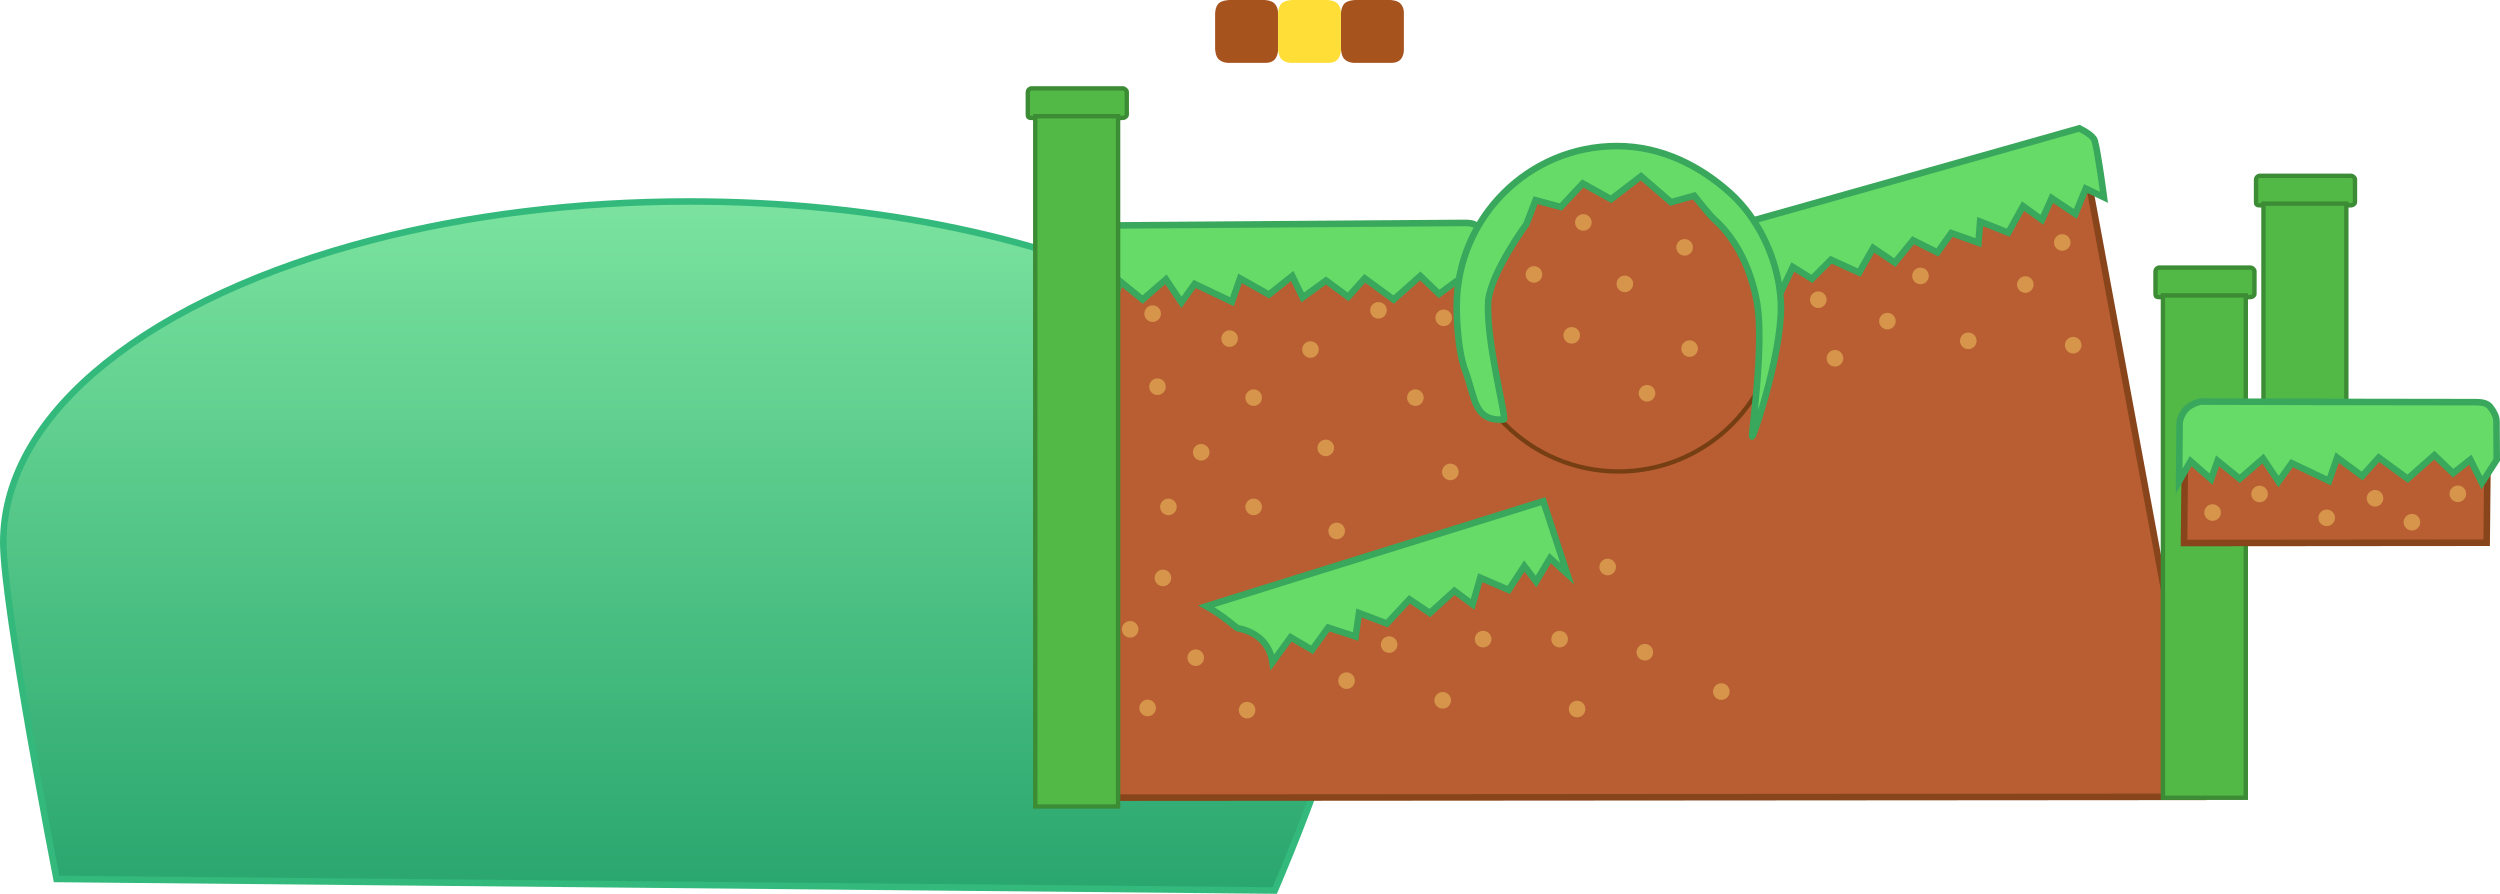 <svg version="1.1" xmlns="http://www.w3.org/2000/svg" xmlns:xlink="http://www.w3.org/1999/xlink" width="571.965" height="204.495" viewBox="0,0,571.965,204.495"><defs><linearGradient x1="69.987" y1="225.225" x2="69.987" y2="382.871" gradientUnits="userSpaceOnUse" id="color-1"><stop offset="0" stop-color="#7be39f"/><stop offset="1" stop-color="#29a66e"/></linearGradient><linearGradient x1="-89.401" y1="308.004" x2="-89.401" y2="406.004" gradientUnits="userSpaceOnUse" id="color-2"><stop offset="0" stop-color="#000000" stop-opacity="0"/><stop offset="1" stop-color="#000000"/></linearGradient></defs><g transform="translate(87.77,-179.131)"><g data-paper-data="{&quot;isPaintingLayer&quot;:true}" fill-rule="nonzero" stroke-linejoin="miter" stroke-miterlimit="10" stroke-dasharray="" stroke-dashoffset="0" style="mix-blend-mode: normal"><path d="M226.993,303.225c0,26.903 -23.127,79.647 -23.127,79.647c0,0 -155.647,-1.48 -206.787,-1.966c-30.158,-0.287 -71.914,-0.684 -71.914,-0.684c0,0 -12.185,-62.376 -12.185,-76.997c0,-30.112 34.346,-56.239 84.638,-69.238c21.656,-5.598 46.268,-8.762 72.368,-8.762c86.712,0 157.006,34.922 157.006,78z" fill="url(#color-1)" stroke="#33b97b" stroke-width="1.5" stroke-linecap="butt"/><g stroke-linecap="butt"><path d="M160.38,238.613c0,0 84.443,3.725 123.027,0.147c37.754,-3.501 106.042,-21.391 106.042,-21.391l26.667,144.069l-256.464,0.188z" data-paper-data="{&quot;origRot&quot;:0}" fill="#b85e32" stroke="#88451b" stroke-width="1.5"/><path d="M210.294,258.371c0.405,-0.968 1.517,-1.424 2.485,-1.02c0.968,0.405 1.424,1.517 1.02,2.485c-0.405,0.968 -1.517,1.424 -2.485,1.02c-0.968,-0.405 -1.424,-1.517 -1.02,-2.485z" data-paper-data="{&quot;origRot&quot;:0}" fill="#d6954b" stroke="none" stroke-width="1"/><path d="M225.851,249.4c0.405,-0.968 1.517,-1.424 2.485,-1.02c0.968,0.405 1.424,1.517 1.02,2.485c-0.405,0.968 -1.517,1.424 -2.485,1.02c-0.968,-0.405 -1.424,-1.517 -1.02,-2.485z" data-paper-data="{&quot;origRot&quot;:0}" fill="#d6954b" stroke="none" stroke-width="1"/><path d="M240.781,251.112c0.405,-0.968 1.517,-1.424 2.485,-1.02c0.968,0.405 1.424,1.517 1.02,2.485c-0.405,0.968 -1.517,1.424 -2.485,1.02c-0.968,-0.405 -1.424,-1.517 -1.02,-2.485z" data-paper-data="{&quot;origRot&quot;:0}" fill="#d6954b" stroke="none" stroke-width="1"/><path d="M159.931,230.76c0,0 81.886,-0.589 86.556,-0.623c1.557,-0.011 3.052,-0.049 3.742,0.859c0.766,1.009 1.154,2.4 1.161,3.54c0.026,4.28 0.027,4.508 0.053,8.788l-3.384,5.255l-2.387,-5.289l-4.198,3.095l-4.296,-4.121l-6.094,5.4l-6.619,-4.85l-3.797,4.23l-5.062,-3.731l-5.344,3.87l-2.379,-4.907l-5.339,4.25l-6.603,-3.711l-1.855,5.343l-8.535,-4.065l-3.026,4.219l-3.541,-5.271l-5.333,4.63l-5.067,-4.111l-1.485,4.199l-4.681,-4.116l-2.636,4.594z" data-paper-data="{&quot;origRot&quot;:0}" fill="#67db68" stroke="#39a75c" stroke-width="1.5"/><path d="M174.189,250.16c0.405,-0.968 1.517,-1.424 2.485,-1.02c0.968,0.405 1.424,1.517 1.02,2.485c-0.405,0.968 -1.517,1.424 -2.485,1.02c-0.968,-0.405 -1.424,-1.517 -1.02,-2.485z" data-paper-data="{&quot;origRot&quot;:0}" fill="#d6954b" stroke="none" stroke-width="1"/></g><path d="" data-paper-data="{&quot;origPos&quot;:null}" fill="url(#color-2)" stroke="none" stroke-width="1.228" stroke-linecap="butt"/><g data-paper-data="{&quot;origRot&quot;:0,&quot;index&quot;:null}" stroke-linecap="butt"><path d="M326.591,248.653c-0.527,-0.907 -0.22,-2.069 0.687,-2.597c0.907,-0.527 2.069,-0.22 2.597,0.687c0.527,0.907 0.22,2.069 -0.687,2.597c-0.907,0.527 -2.069,0.22 -2.597,-0.687z" fill="#d6954b" stroke="none" stroke-width="1"/><path d="M349.97,243.214c-0.527,-0.907 -0.22,-2.069 0.687,-2.597c0.907,-0.527 2.069,-0.22 2.597,0.687c0.527,0.907 0.22,2.069 -0.687,2.597c-0.907,0.527 -2.069,0.22 -2.597,-0.687z" fill="#d6954b" stroke="none" stroke-width="1"/><path d="M373.953,245.185c-0.527,-0.907 -0.22,-2.069 0.687,-2.597c0.907,-0.527 2.069,-0.22 2.597,0.687c0.527,0.907 0.22,2.069 -0.687,2.597c-0.907,0.527 -2.069,0.22 -2.597,-0.687z" fill="#d6954b" stroke="none" stroke-width="1"/><path d="M387.925,208.506c0,0 3.155,1.419 3.549,2.829c0.796,2.854 2.107,12.937 2.107,12.937l-4.159,-1.994l-2.383,5.793l-5.413,-3.615l-2.216,4.957l-4.342,-3.126l-3.373,6.069l-6.443,-2.539l-0.376,4.838l-6.22,-2.207l-3.163,4.433l-5.579,-2.78l-4.174,5.11l-4.945,-3.352l-3.222,5.633l-6.43,-2.937l-4.379,4.378l-4.364,-2.725l-3.017,6.364l-5.745,-1.939l-1.744,5.214l-6.32,-2.567l-0.048,0.053c-1.015,-3.738 -1.685,-5.625 -2.7,-9.363c-0.299,-1.101 -0.239,-3.079 0.244,-4.113c0.348,-0.745 1.755,-1.924 3.828,-2.489c6.22,-1.696 81.024,-22.863 81.024,-22.863z" data-paper-data="{&quot;origPos&quot;:null,&quot;origRot&quot;:0}" fill="#67db68" stroke="#39a75c" stroke-width="1.5"/></g><g fill="#52b846" stroke="#3c8b35" stroke-width="1" stroke-linecap="butt"><path d="M406.264,240.348c2.212,0 17.367,0 20.836,0c0.445,0 0.918,0.458 0.918,0.803c0,0.783 0,3.811 0,5.209c0,0.426 -0.496,0.751 -0.918,0.751c-1.96,0 -16.731,0 -20.836,0c-0.67,0 -0.888,-0.174 -0.888,-0.695c0,-1.421 0,-4.401 0,-5.209c0,-0.437 0.367,-0.859 0.888,-0.859z"/><path d="M407.078,246.719h18.96v114.93h-18.96z"/></g><g fill="#52b846" stroke="#3c8b35" stroke-width="1" stroke-linecap="butt"><path d="M429.264,219.348c2.212,0 17.367,0 20.836,0c0.445,0 0.918,0.458 0.918,0.803c0,0.783 0,3.811 0,5.209c0,0.426 -0.496,0.751 -0.918,0.751c-1.96,0 -16.731,0 -20.836,0c-0.67,0 -0.888,-0.174 -0.888,-0.695c0,-1.421 0,-4.401 0,-5.209c0,-0.437 0.367,-0.859 0.888,-0.859z"/><path d="M430.078,225.719h18.96v46.013h-18.96z"/></g><g><path d="M282.532,213.686c10.114,0 19.278,4.107 25.914,10.743c6.636,6.636 10.743,15.8 10.743,25.914c0,10.114 -4.107,19.278 -10.743,25.914c-6.636,6.636 -15.8,10.743 -25.914,10.743c-10.114,0 -19.278,-4.107 -25.914,-10.743c-6.636,-6.636 -10.743,-15.8 -10.743,-25.914c0,-10.114 4.107,-19.278 10.743,-25.914c6.636,-6.636 15.8,-10.743 25.914,-10.743z" fill="#b85e32" stroke="#763e13" stroke-width="1" stroke-linecap="butt"/><path d="M298.785,260.789c-1.049,0 -1.899,-0.85 -1.899,-1.899c0,-1.049 0.85,-1.899 1.899,-1.899c1.049,0 1.899,0.85 1.899,1.899c0,1.049 -0.85,1.899 -1.899,1.899z" data-paper-data="{&quot;index&quot;:null}" fill="#d6954b" stroke="none" stroke-width="1" stroke-linecap="butt"/><path d="M297.646,237.618c-1.049,0 -1.899,-0.85 -1.899,-1.899c0,-1.049 0.85,-1.899 1.899,-1.899c1.049,0 1.899,0.85 1.899,1.899c0,1.049 -0.85,1.899 -1.899,1.899z" data-paper-data="{&quot;index&quot;:null}" fill="#d6954b" stroke="none" stroke-width="1" stroke-linecap="butt"/><path d="M283.971,245.975c-1.049,0 -1.899,-0.85 -1.899,-1.899c0,-1.049 0.85,-1.899 1.899,-1.899c1.049,0 1.899,0.85 1.899,1.899c0,1.049 -0.85,1.899 -1.899,1.899z" data-paper-data="{&quot;index&quot;:null}" fill="#d6954b" stroke="none" stroke-width="1" stroke-linecap="butt"/><path d="M271.815,257.75c-1.049,0 -1.899,-0.85 -1.899,-1.899c0,-1.049 0.85,-1.899 1.899,-1.899c1.049,0 1.899,0.85 1.899,1.899c0,1.049 -0.85,1.899 -1.899,1.899z" data-paper-data="{&quot;index&quot;:null}" fill="#d6954b" stroke="none" stroke-width="1" stroke-linecap="butt"/><path d="M263.179,243.816c-1.049,0 -1.899,-0.85 -1.899,-1.899c0,-1.049 0.85,-1.899 1.899,-1.899c1.049,0 1.899,0.85 1.899,1.899c0,1.049 -0.85,1.899 -1.899,1.899z" data-paper-data="{&quot;index&quot;:null}" fill="#d6954b" stroke="none" stroke-width="1" stroke-linecap="butt"/><path d="M274.474,231.92c-1.049,0 -1.899,-0.85 -1.899,-1.899c0,-1.049 0.85,-1.899 1.899,-1.899c1.049,0 1.899,0.85 1.899,1.899c0,1.049 -0.85,1.899 -1.899,1.899z" data-paper-data="{&quot;index&quot;:null}" fill="#d6954b" stroke="none" stroke-width="1" stroke-linecap="butt"/><path d="M282.162,212.547c10.114,0 18.969,4.498 25.914,10.743c6.376,5.74 10.799,14.876 11.503,23.824c1.07,10.647 -6.1,31.788 -6.458,31.909c-0.36,0.122 2.771,-20.381 1.14,-30.389c-1.232,-7.174 -4.359,-14.475 -9.877,-19.373c-1.054,-0.935 -4.543,-5.358 -4.543,-5.358l-5.299,1.491l-6.872,-5.942l-6.838,5.251l-6.49,-3.599l-5.026,5.371l-5.77,-1.538l-2.088,5.463c0,0 -7.969,10.805 -8.737,17.474c-0.628,9.317 4.37,27.195 3.526,27.243c-6.91,0.392 -6.406,-4.811 -8.825,-11.296c-1.465,-3.928 -1.919,-10.425 -1.919,-14.618c0,-10.114 4.107,-19.278 10.743,-25.914c6.636,-6.636 15.8,-10.743 25.914,-10.743z" fill="#67db68" stroke="#39a75c" stroke-width="1.5" stroke-linecap="round"/></g><g fill="#52b846" stroke="#3c8b35" stroke-width="1" stroke-linecap="butt"><path d="M148.264,199.348c2.212,0 17.367,0 20.836,0c0.445,0 0.919,0.458 0.919,0.803c0,0.783 0,3.811 0,5.209c0,0.426 -0.496,0.751 -0.919,0.751c-1.96,0 -16.731,0 -20.836,0c-0.67,0 -0.888,-0.174 -0.888,-0.695c0,-1.421 0,-4.401 0,-5.209c0,-0.437 0.367,-0.859 0.888,-0.859z"/><path d="M149.078,205.719h18.96v157.93h-18.96z"/></g><path d="M270.779,310.404l-3.909,-3.573l-3.206,5.346l-2.693,-3.547l-3.574,5.459l-6.49,-2.786l-1.768,6.099l-4.167,-3.098l-5.599,5.079l-4.687,-3.134l-5.16,5.545l-6.379,-2.423l-0.772,5.398l-6.269,-2.06l-3.685,5.095l-4.905,-2.873l-4.148,5.702c-0.876,-5.698 -5.495,-7.342 -8.086,-7.816c-2.367,-1.92 -4.319,-3.469 -7.05,-4.986c18.776,-5.853 77.084,-24.03 77.084,-24.03z" data-paper-data="{&quot;origRot&quot;:0}" fill="#67db68" stroke="#39a75c" stroke-width="1.5" stroke-linecap="butt"/><path d="M191.794,255.871c0.405,-0.968 1.517,-1.424 2.485,-1.02c0.968,0.405 1.424,1.517 1.02,2.485c-0.405,0.968 -1.517,1.424 -2.485,1.02c-0.968,-0.405 -1.424,-1.517 -1.02,-2.485z" data-paper-data="{&quot;origRot&quot;:0}" fill="#d6954b" stroke="none" stroke-width="1" stroke-linecap="butt"/><path d="M213.794,280.871c0.405,-0.968 1.517,-1.424 2.485,-1.02c0.968,0.405 1.424,1.517 1.02,2.485c-0.405,0.968 -1.517,1.424 -2.485,1.02c-0.968,-0.405 -1.424,-1.517 -1.02,-2.485z" data-paper-data="{&quot;origRot&quot;:0}" fill="#d6954b" stroke="none" stroke-width="1" stroke-linecap="butt"/><path d="M175.294,266.871c0.405,-0.968 1.517,-1.424 2.485,-1.02c0.968,0.405 1.424,1.517 1.02,2.485c-0.405,0.968 -1.517,1.424 -2.485,1.02c-0.968,-0.405 -1.424,-1.517 -1.02,-2.485z" data-paper-data="{&quot;origRot&quot;:0}" fill="#d6954b" stroke="none" stroke-width="1" stroke-linecap="butt"/><path d="M287.294,268.371c0.405,-0.968 1.517,-1.424 2.485,-1.02c0.968,0.405 1.424,1.517 1.02,2.485c-0.405,0.968 -1.517,1.424 -2.485,1.02c-0.968,-0.405 -1.424,-1.517 -1.02,-2.485z" data-paper-data="{&quot;origRot&quot;:0}" fill="#d6954b" stroke="none" stroke-width="1" stroke-linecap="butt"/><path d="M330.294,260.371c0.405,-0.968 1.517,-1.424 2.485,-1.02c0.968,0.405 1.424,1.517 1.02,2.485c-0.405,0.968 -1.517,1.424 -2.485,1.02c-0.968,-0.405 -1.424,-1.517 -1.02,-2.485z" data-paper-data="{&quot;origRot&quot;:0}" fill="#d6954b" stroke="none" stroke-width="1" stroke-linecap="butt"/><path d="M342.294,251.871c0.405,-0.968 1.517,-1.424 2.485,-1.02c0.968,0.405 1.424,1.517 1.02,2.485c-0.405,0.968 -1.517,1.424 -2.485,1.02c-0.968,-0.405 -1.424,-1.517 -1.02,-2.485z" data-paper-data="{&quot;origRot&quot;:0}" fill="#d6954b" stroke="none" stroke-width="1" stroke-linecap="butt"/><path d="M242.294,286.371c0.405,-0.968 1.517,-1.424 2.485,-1.02c0.968,0.405 1.424,1.517 1.02,2.485c-0.405,0.968 -1.517,1.424 -2.485,1.02c-0.968,-0.405 -1.424,-1.517 -1.02,-2.485z" data-paper-data="{&quot;origRot&quot;:0}" fill="#d6954b" stroke="none" stroke-width="1" stroke-linecap="butt"/><path d="M185.294,281.871c0.405,-0.968 1.517,-1.424 2.485,-1.02c0.968,0.405 1.424,1.517 1.02,2.485c-0.405,0.968 -1.517,1.424 -2.485,1.02c-0.968,-0.405 -1.424,-1.517 -1.02,-2.485z" data-paper-data="{&quot;origRot&quot;:0}" fill="#d6954b" stroke="none" stroke-width="1" stroke-linecap="butt"/><path d="M197.294,294.371c0.405,-0.968 1.517,-1.424 2.485,-1.02c0.968,0.405 1.424,1.517 1.02,2.485c-0.405,0.968 -1.517,1.424 -2.485,1.02c-0.968,-0.405 -1.424,-1.517 -1.02,-2.485z" data-paper-data="{&quot;origRot&quot;:0}" fill="#d6954b" stroke="none" stroke-width="1" stroke-linecap="butt"/><path d="M197.294,269.371c0.405,-0.968 1.517,-1.424 2.485,-1.02c0.968,0.405 1.424,1.517 1.02,2.485c-0.405,0.968 -1.517,1.424 -2.485,1.02c-0.968,-0.405 -1.424,-1.517 -1.02,-2.485z" data-paper-data="{&quot;origRot&quot;:0}" fill="#d6954b" stroke="none" stroke-width="1" stroke-linecap="butt"/><path d="M177.794,294.371c0.405,-0.968 1.517,-1.424 2.485,-1.02c0.968,0.405 1.424,1.517 1.02,2.485c-0.405,0.968 -1.517,1.424 -2.485,1.02c-0.968,-0.405 -1.424,-1.517 -1.02,-2.485z" data-paper-data="{&quot;origRot&quot;:0}" fill="#d6954b" stroke="none" stroke-width="1" stroke-linecap="butt"/><path d="M234.294,269.371c0.405,-0.968 1.517,-1.424 2.485,-1.02c0.968,0.405 1.424,1.517 1.02,2.485c-0.405,0.968 -1.517,1.424 -2.485,1.02c-0.968,-0.405 -1.424,-1.517 -1.02,-2.485z" data-paper-data="{&quot;origRot&quot;:0}" fill="#d6954b" stroke="none" stroke-width="1" stroke-linecap="butt"/><path d="M216.294,299.871c0.405,-0.968 1.517,-1.424 2.485,-1.02c0.968,0.405 1.424,1.517 1.02,2.485c-0.405,0.968 -1.517,1.424 -2.485,1.02c-0.968,-0.405 -1.424,-1.517 -1.02,-2.485z" data-paper-data="{&quot;origRot&quot;:0}" fill="#d6954b" stroke="none" stroke-width="1" stroke-linecap="butt"/><path d="M360.794,256.371c0.405,-0.968 1.517,-1.424 2.485,-1.02c0.968,0.405 1.424,1.517 1.02,2.485c-0.405,0.968 -1.517,1.424 -2.485,1.02c-0.968,-0.405 -1.424,-1.517 -1.02,-2.485z" data-paper-data="{&quot;origRot&quot;:0}" fill="#d6954b" stroke="none" stroke-width="1" stroke-linecap="butt"/><path d="M382.294,233.871c0.405,-0.968 1.517,-1.424 2.485,-1.02c0.968,0.405 1.424,1.517 1.02,2.485c-0.405,0.968 -1.517,1.424 -2.485,1.02c-0.968,-0.405 -1.424,-1.517 -1.02,-2.485z" data-paper-data="{&quot;origRot&quot;:0}" fill="#d6954b" stroke="none" stroke-width="1" stroke-linecap="butt"/><path d="M384.794,257.371c0.405,-0.968 1.517,-1.424 2.485,-1.02c0.968,0.405 1.424,1.517 1.02,2.485c-0.405,0.968 -1.517,1.424 -2.485,1.02c-0.968,-0.405 -1.424,-1.517 -1.02,-2.485z" data-paper-data="{&quot;origRot&quot;:0}" fill="#d6954b" stroke="none" stroke-width="1" stroke-linecap="butt"/><path d="M228.294,325.871c0.405,-0.968 1.517,-1.424 2.485,-1.02c0.968,0.405 1.424,1.517 1.02,2.485c-0.405,0.968 -1.517,1.424 -2.485,1.02c-0.968,-0.405 -1.424,-1.517 -1.02,-2.485z" data-paper-data="{&quot;origRot&quot;:0}" fill="#d6954b" stroke="none" stroke-width="1" stroke-linecap="butt"/><path d="M176.544,310.621c0.405,-0.968 1.517,-1.424 2.485,-1.02c0.968,0.405 1.424,1.517 1.02,2.485c-0.405,0.968 -1.517,1.424 -2.485,1.02c-0.968,-0.405 -1.424,-1.517 -1.02,-2.485z" data-paper-data="{&quot;origRot&quot;:0}" fill="#d6954b" stroke="none" stroke-width="1" stroke-linecap="butt"/><path d="M169.044,322.371c0.405,-0.968 1.517,-1.424 2.485,-1.02c0.968,0.405 1.424,1.517 1.02,2.485c-0.405,0.968 -1.517,1.424 -2.485,1.02c-0.968,-0.405 -1.424,-1.517 -1.02,-2.485z" data-paper-data="{&quot;origRot&quot;:0}" fill="#d6954b" stroke="none" stroke-width="1" stroke-linecap="butt"/><path d="M278.294,308.121c0.405,-0.968 1.517,-1.424 2.485,-1.02c0.968,0.405 1.424,1.517 1.02,2.485c-0.405,0.968 -1.517,1.424 -2.485,1.02c-0.968,-0.405 -1.424,-1.517 -1.02,-2.485z" data-paper-data="{&quot;origRot&quot;:0}" fill="#d6954b" stroke="none" stroke-width="1" stroke-linecap="butt"/><path d="M184.044,328.871c0.405,-0.968 1.517,-1.424 2.485,-1.02c0.968,0.405 1.424,1.517 1.02,2.485c-0.405,0.968 -1.517,1.424 -2.485,1.02c-0.968,-0.405 -1.424,-1.517 -1.02,-2.485z" data-paper-data="{&quot;origRot&quot;:0}" fill="#d6954b" stroke="none" stroke-width="1" stroke-linecap="butt"/><path d="M173.044,340.371c0.405,-0.968 1.517,-1.424 2.485,-1.02c0.968,0.405 1.424,1.517 1.02,2.485c-0.405,0.968 -1.517,1.424 -2.485,1.02c-0.968,-0.405 -1.424,-1.517 -1.02,-2.485z" data-paper-data="{&quot;origRot&quot;:0}" fill="#d6954b" stroke="none" stroke-width="1" stroke-linecap="butt"/><path d="M195.794,340.871c0.405,-0.968 1.517,-1.424 2.485,-1.02c0.968,0.405 1.424,1.517 1.02,2.485c-0.405,0.968 -1.517,1.424 -2.485,1.02c-0.968,-0.405 -1.424,-1.517 -1.02,-2.485z" data-paper-data="{&quot;origRot&quot;:0}" fill="#d6954b" stroke="none" stroke-width="1" stroke-linecap="butt"/><path d="M218.544,334.121c0.405,-0.968 1.517,-1.424 2.485,-1.02c0.968,0.405 1.424,1.517 1.02,2.485c-0.405,0.968 -1.517,1.424 -2.485,1.02c-0.968,-0.405 -1.424,-1.517 -1.02,-2.485z" data-paper-data="{&quot;origRot&quot;:0}" fill="#d6954b" stroke="none" stroke-width="1" stroke-linecap="butt"/><path d="" data-paper-data="{&quot;origRot&quot;:0}" fill="#d6954b" stroke="none" stroke-width="1" stroke-linecap="butt"/><path d="" data-paper-data="{&quot;origRot&quot;:0}" fill="#d6954b" stroke="none" stroke-width="1" stroke-linecap="butt"/><path d="M240.544,338.621c0.405,-0.968 1.517,-1.424 2.485,-1.02c0.968,0.405 1.424,1.517 1.02,2.485c-0.405,0.968 -1.517,1.424 -2.485,1.02c-0.968,-0.405 -1.424,-1.517 -1.02,-2.485z" data-paper-data="{&quot;origRot&quot;:0}" fill="#d6954b" stroke="none" stroke-width="1" stroke-linecap="butt"/><path d="" data-paper-data="{&quot;origRot&quot;:0}" fill="#d6954b" stroke="none" stroke-width="1" stroke-linecap="butt"/><path d="M267.294,324.621c0.405,-0.968 1.517,-1.424 2.485,-1.02c0.968,0.405 1.424,1.517 1.02,2.485c-0.405,0.968 -1.517,1.424 -2.485,1.02c-0.968,-0.405 -1.424,-1.517 -1.02,-2.485z" data-paper-data="{&quot;origRot&quot;:0}" fill="#d6954b" stroke="none" stroke-width="1" stroke-linecap="butt"/><path d="M249.794,324.621c0.405,-0.968 1.517,-1.424 2.485,-1.02c0.968,0.405 1.424,1.517 1.02,2.485c-0.405,0.968 -1.517,1.424 -2.485,1.02c-0.968,-0.405 -1.424,-1.517 -1.02,-2.485z" data-paper-data="{&quot;origRot&quot;:0}" fill="#d6954b" stroke="none" stroke-width="1" stroke-linecap="butt"/><path d="M271.294,340.621c0.405,-0.968 1.517,-1.424 2.485,-1.02c0.968,0.405 1.424,1.517 1.02,2.485c-0.405,0.968 -1.517,1.424 -2.485,1.02c-0.968,-0.405 -1.424,-1.517 -1.02,-2.485z" data-paper-data="{&quot;origRot&quot;:0}" fill="#d6954b" stroke="none" stroke-width="1" stroke-linecap="butt"/><path d="M286.794,327.621c0.405,-0.968 1.517,-1.424 2.485,-1.02c0.968,0.405 1.424,1.517 1.02,2.485c-0.405,0.968 -1.517,1.424 -2.485,1.02c-0.968,-0.405 -1.424,-1.517 -1.02,-2.485z" data-paper-data="{&quot;origRot&quot;:0}" fill="#d6954b" stroke="none" stroke-width="1" stroke-linecap="butt"/><path d="M304.294,336.621c0.405,-0.968 1.517,-1.424 2.485,-1.02c0.968,0.405 1.424,1.517 1.02,2.485c-0.405,0.968 -1.517,1.424 -2.485,1.02c-0.968,-0.405 -1.424,-1.517 -1.02,-2.485z" data-paper-data="{&quot;origRot&quot;:0}" fill="#d6954b" stroke="none" stroke-width="1" stroke-linecap="butt"/><path d="M205.377,192.627c-0.665,-0.69 -0.746,-2.199 -0.746,-2.199v-8.226c0,0 0.01,-1.44 0.777,-2.256c0.732,-0.779 2.525,-0.815 2.525,-0.815h7.993c0,0 1.498,0.054 2.201,0.711c0.918,0.856 0.888,2.062 0.888,2.062v8.87c0,0 -0.037,1.227 -0.817,2.031c-0.78,0.804 -2.166,0.711 -2.166,0.711h-8.464c0,0 -1.352,-0.017 -2.191,-0.888z" fill="#ffde38" stroke="none" stroke-width="0" stroke-linecap="butt"/><path d="" fill="#a08408" stroke="none" stroke-width="0" stroke-linecap="butt"/><path d="" fill="#a08408" stroke="none" stroke-width="0" stroke-linecap="butt"/><g data-paper-data="{&quot;index&quot;:null}"><path d="" fill="#b85e32" stroke="#763e13" stroke-width="1" stroke-linecap="butt"/><path d="" data-paper-data="{&quot;index&quot;:null}" fill="#d6954b" stroke="none" stroke-width="1" stroke-linecap="butt"/><path d="" data-paper-data="{&quot;index&quot;:null}" fill="#d6954b" stroke="none" stroke-width="1" stroke-linecap="butt"/><path d="" data-paper-data="{&quot;index&quot;:null}" fill="#d6954b" stroke="none" stroke-width="1" stroke-linecap="butt"/><path d="" data-paper-data="{&quot;index&quot;:null}" fill="#d6954b" stroke="none" stroke-width="1" stroke-linecap="butt"/><path d="" data-paper-data="{&quot;index&quot;:null}" fill="#d6954b" stroke="none" stroke-width="1" stroke-linecap="butt"/><path d="" data-paper-data="{&quot;index&quot;:null}" fill="#d6954b" stroke="none" stroke-width="1" stroke-linecap="butt"/><path d="" fill="#67db68" stroke="#39a75c" stroke-width="1.5" stroke-linecap="round"/></g><g stroke-linecap="butt"><path d="M412.176,276.25l69.249,-0.117l-0.281,27.167l-69.243,0.061z" data-paper-data="{&quot;origRot&quot;:0}" fill="#b85e32" stroke="#88451b" stroke-width="1.5"/><path d="M462.294,297.871c0.405,-0.968 1.517,-1.424 2.485,-1.02c0.968,0.405 1.424,1.517 1.02,2.485c-0.405,0.968 -1.517,1.424 -2.485,1.02c-0.968,-0.405 -1.424,-1.517 -1.02,-2.485z" data-paper-data="{&quot;origRot&quot;:0}" fill="#d6954b" stroke="none" stroke-width="1"/><path d="M453.851,292.4c0.405,-0.968 1.517,-1.424 2.485,-1.02c0.968,0.405 1.424,1.517 1.02,2.485c-0.405,0.968 -1.517,1.424 -2.485,1.02c-0.968,-0.405 -1.424,-1.517 -1.02,-2.485z" data-paper-data="{&quot;origRot&quot;:0}" fill="#d6954b" stroke="none" stroke-width="1"/><path d="M415.681,271.01c0,0 58.136,0.161 62.806,0.127c1.557,-0.011 2.802,0.201 3.492,1.109c0.766,1.009 1.404,2.15 1.411,3.29c0.026,4.28 0.027,4.508 0.053,8.788l-3.384,5.255l-2.637,-5.289l-3.948,3.095l-4.296,-4.121l-6.094,5.4l-6.619,-4.85l-3.797,4.23l-5.726,-4.228l-1.855,5.343l-8.535,-4.065l-3.026,4.219l-3.541,-5.271l-5.333,4.63l-5.067,-4.111l-1.485,4.199l-4.681,-4.116l-2.636,4.594c0,0 0.089,-9.944 0.116,-13.23c0.007,-0.835 0.606,-2.518 1.749,-3.523c1.241,-1.092 3.034,-1.474 3.034,-1.474z" data-paper-data="{&quot;origRot&quot;:0}" fill="#67db68" stroke="#39a75c" stroke-width="1.5"/><path d="M427.439,291.41c0.405,-0.968 1.517,-1.424 2.485,-1.02c0.968,0.405 1.424,1.517 1.02,2.485c-0.405,0.968 -1.517,1.424 -2.485,1.02c-0.968,-0.405 -1.424,-1.517 -1.02,-2.485z" data-paper-data="{&quot;origRot&quot;:0}" fill="#d6954b" stroke="none" stroke-width="1"/><path d="M442.794,296.871c0.405,-0.968 1.517,-1.424 2.485,-1.02c0.968,0.405 1.424,1.517 1.02,2.485c-0.405,0.968 -1.517,1.424 -2.485,1.02c-0.968,-0.405 -1.424,-1.517 -1.02,-2.485z" data-paper-data="{&quot;origRot&quot;:0}" fill="#d6954b" stroke="none" stroke-width="1"/><path d="M472.794,291.371c0.405,-0.968 1.517,-1.424 2.485,-1.02c0.968,0.405 1.424,1.517 1.02,2.485c-0.405,0.968 -1.517,1.424 -2.485,1.02c-0.968,-0.405 -1.424,-1.517 -1.02,-2.485z" data-paper-data="{&quot;origRot&quot;:0}" fill="#d6954b" stroke="none" stroke-width="1"/><path d="M416.689,295.66c0.405,-0.968 1.517,-1.424 2.485,-1.02c0.968,0.405 1.424,1.517 1.02,2.485c-0.405,0.968 -1.517,1.424 -2.485,1.02c-0.968,-0.405 -1.424,-1.517 -1.02,-2.485z" data-paper-data="{&quot;origRot&quot;:0}" fill="#d6954b" stroke="none" stroke-width="1"/></g><path d="M219.777,192.627c-0.665,-0.69 -0.746,-2.199 -0.746,-2.199v-8.226c0,0 0.01,-1.44 0.777,-2.256c0.732,-0.779 2.525,-0.815 2.525,-0.815h7.993c0,0 1.498,0.054 2.201,0.711c0.918,0.856 0.888,2.062 0.888,2.062v8.87c0,0 -0.037,1.227 -0.817,2.031c-0.78,0.804 -2.166,0.711 -2.166,0.711h-8.464c0,0 -1.352,-0.017 -2.191,-0.888z" fill="#a7531e" stroke="none" stroke-width="0" stroke-linecap="butt"/><path d="M190.977,192.627c-0.665,-0.69 -0.746,-2.199 -0.746,-2.199v-8.226c0,0 0.01,-1.44 0.777,-2.256c0.732,-0.779 2.525,-0.815 2.525,-0.815h7.993c0,0 1.498,0.054 2.201,0.711c0.918,0.856 0.888,2.062 0.888,2.062v8.87c0,0 -0.037,1.227 -0.817,2.031c-0.78,0.804 -2.166,0.711 -2.166,0.711h-8.464c0,0 -1.352,-0.017 -2.191,-0.888z" fill="#a7531e" stroke="none" stroke-width="0" stroke-linecap="butt"/></g></g></svg>